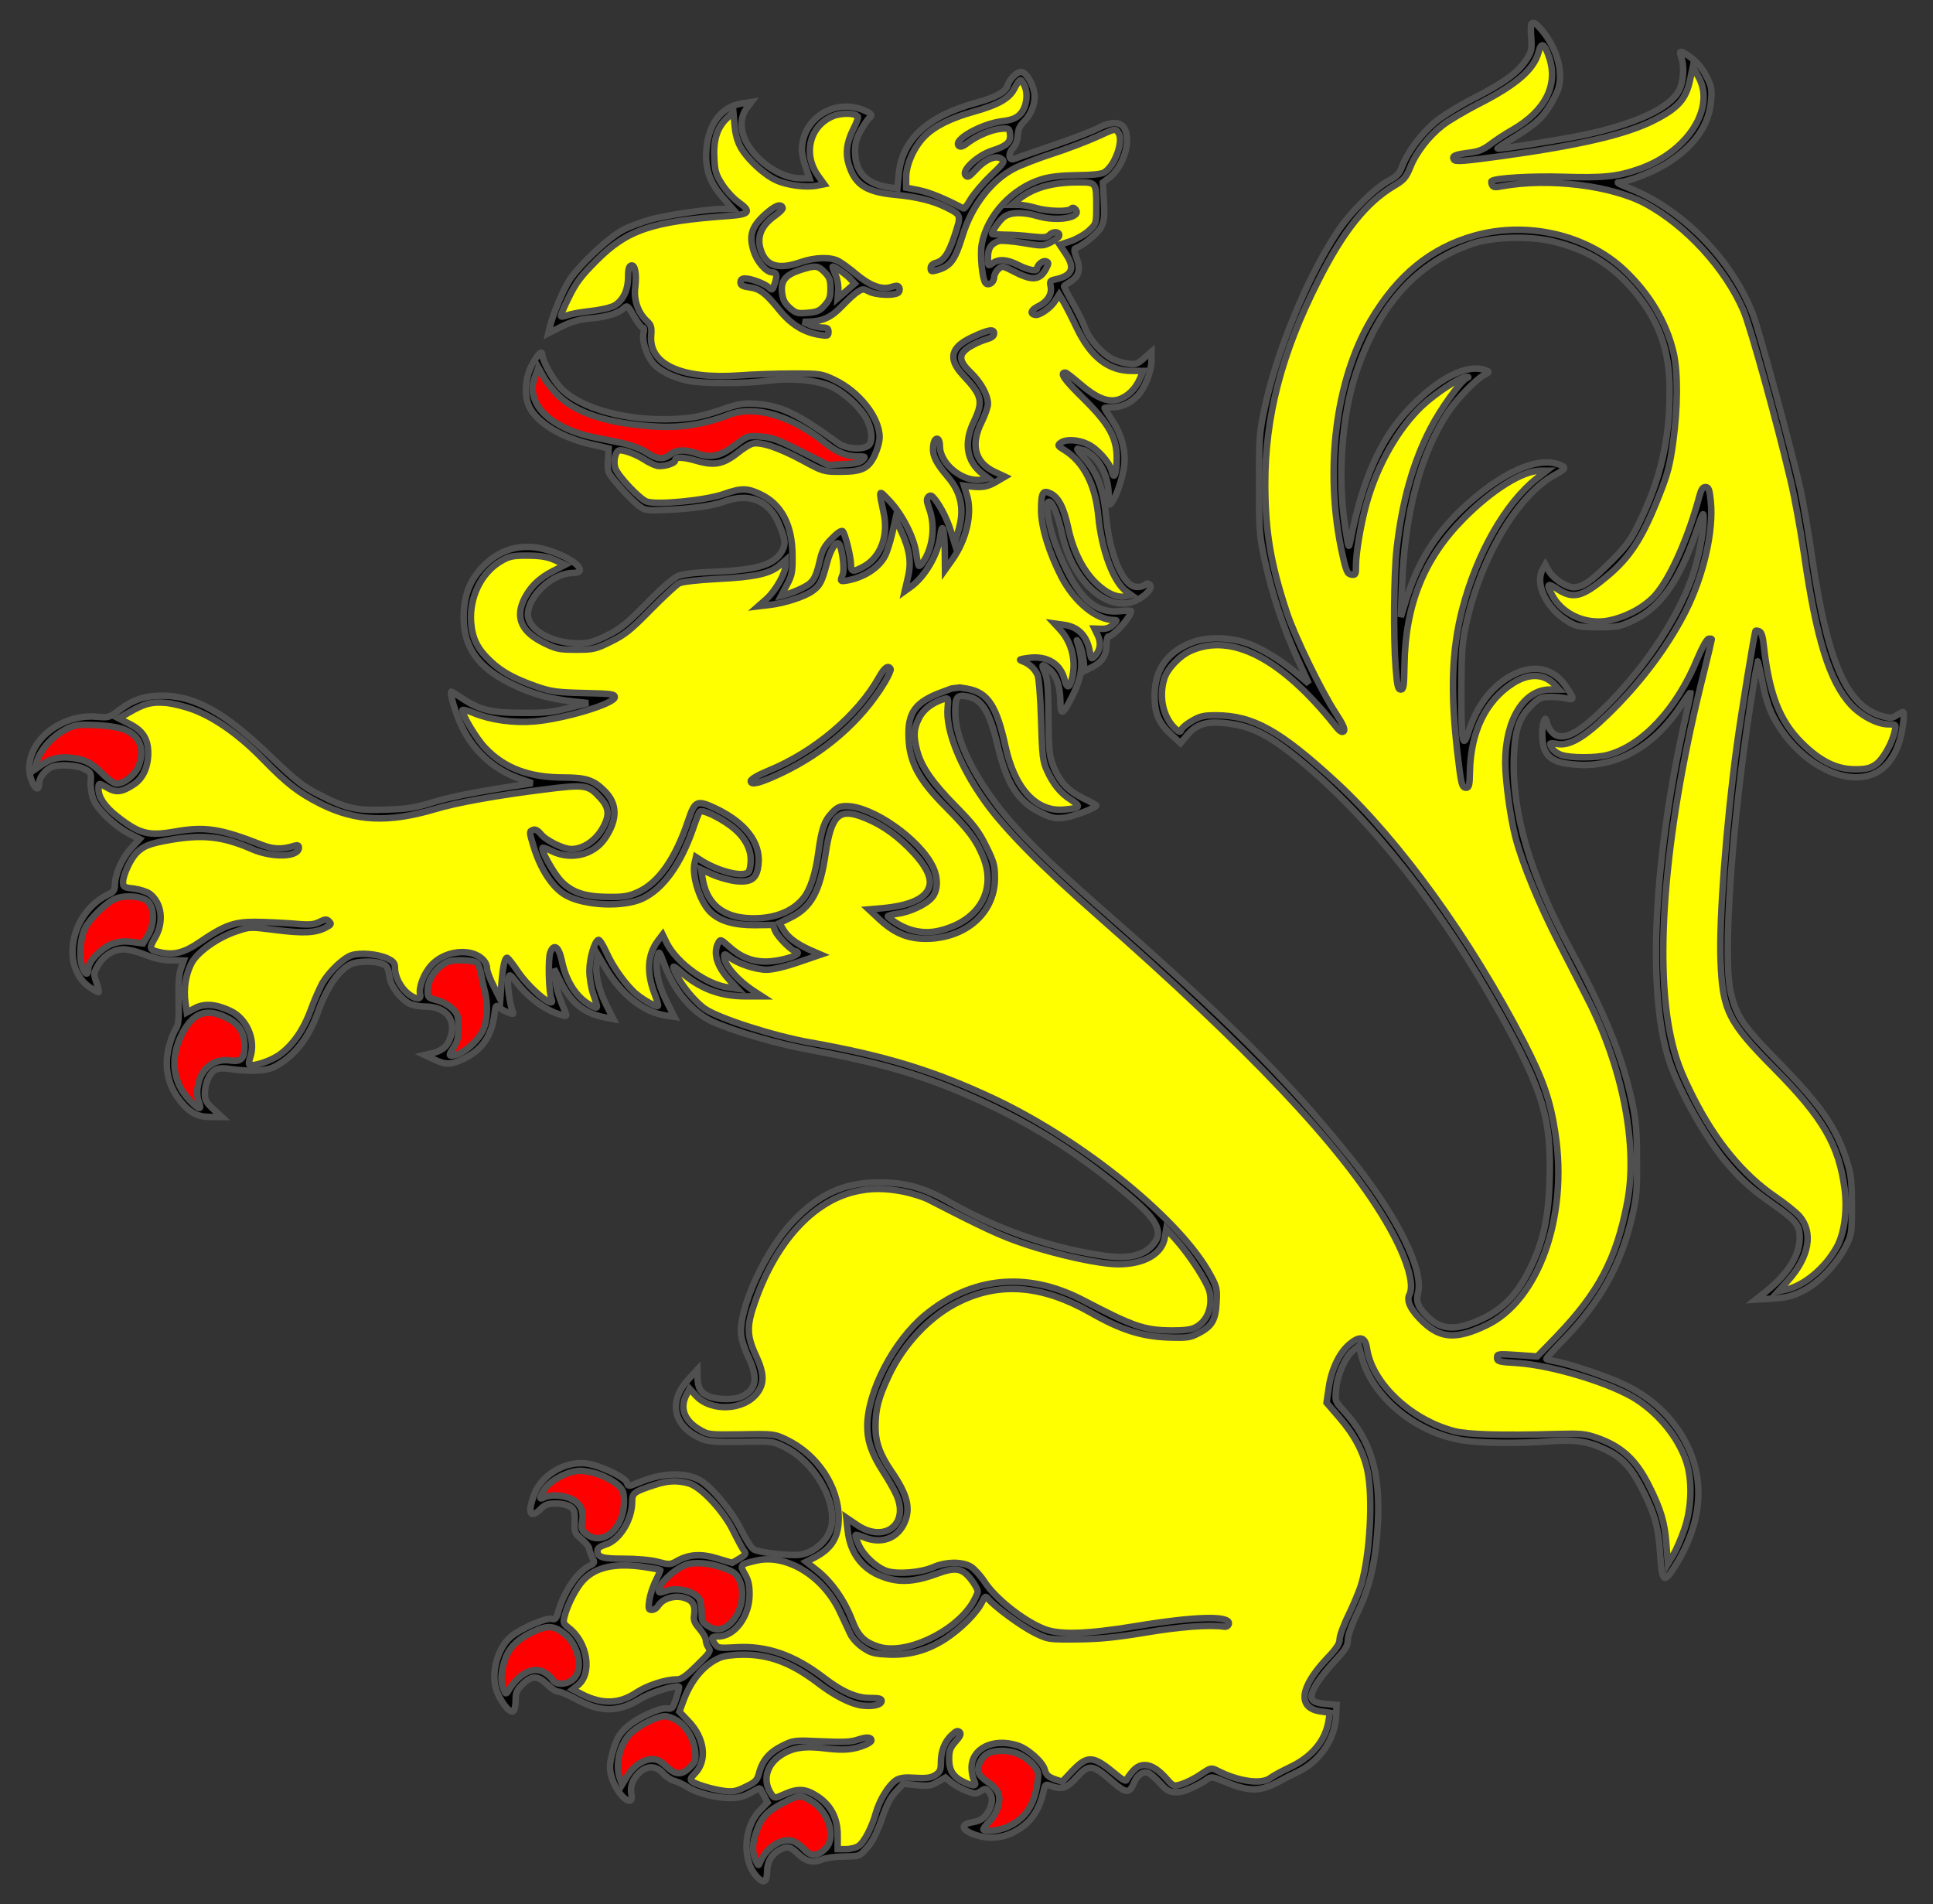 <?xml version="1.0" encoding="utf-8"?>
<svg xmlns="http://www.w3.org/2000/svg" xmlns:dc="http://purl.org/dc/elements/1.1/"
     xmlns:xl="http://www.w3.org/1999/xlink"
     xmlns:xlink="http://www.w3.org/1999/xlink"
     version="1.1"
     viewBox="33.75 63 297 292.5"
     width="297"
     height="292.5"
     preserveAspectRatio="xMidYMid meet"
     zoomAndPan="magnify"
     contentScriptType="application/ecmascript"
     contentStyleType="text/css">
   <rect x="33.75" y="63" width="297" height="292.5" fill="#333333" stroke="none"/>
   <defs/>
   <g stroke-opacity="1" stroke-dasharray="none" stroke="#505050" fill="#ffff00"
      fill-opacity="1">
      <title>Tyger Sejant Erect</title>
      <g>
         <title>Art</title>
         <g>
            <g>
               <g  id="outline-0">
                  <path
                        d="M 269.051 66.665 C 268.957 66.76 268.925 67.733 269.019 68.802 C 269.145 70.561 269.082 70.907 268.234 72.226 C 266.977 74.142 264.778 75.745 260.097 78.132 C 257.992 79.201 255.353 80.834 254.254 81.745 C 252.149 83.505 250.044 86.301 249.164 88.594 C 248.787 89.631 248.347 90.102 247.216 90.699 C 244.954 91.893 241.216 95.6 239.174 98.71 C 234.587 105.653 229.874 117.089 228.052 125.729 C 227.235 129.53 227.204 130.315 227.204 137.353 C 227.204 144.39 227.235 145.176 228.052 148.977 C 229.152 154.066 230.848 159.25 233.11 164.214 L 234.838 168.015 L 233.204 166.633 C 230.88 164.685 228.869 163.366 226.45 162.235 C 223.591 160.915 219.601 160.664 216.931 161.669 C 213.098 163.114 211.181 165.848 211.15 169.869 C 211.15 172.665 211.81 174.142 213.82 175.964 L 215.14 177.158 L 216.208 175.87 C 217.59 174.299 218.973 173.827 221.643 174.047 C 225.884 174.424 228.618 175.775 233.707 179.985 C 244.389 188.813 255.227 202.542 264.15 218.565 C 270.842 230.535 272.13 234.901 271.847 244.169 C 271.69 250.076 270.842 253.846 268.799 257.961 C 266.663 262.297 264.087 264.716 259.909 266.255 C 257.018 267.355 255.07 267.103 253.28 265.438 C 251.646 263.899 251.269 262.988 251.615 261.637 C 252.557 258.118 248.379 249.73 241.247 240.871 C 231.319 228.555 222.303 219.539 202.353 202.071 C 194.656 195.316 189.975 190.635 187.053 186.834 C 182.844 181.305 180.519 176.152 180.519 172.445 C 180.519 170.089 180.77 169.712 182.247 169.963 C 184.571 170.34 185.765 172.194 186.99 177.346 C 188.404 183.378 190.132 186.111 193.557 187.808 C 195.316 188.656 195.819 188.782 197.201 188.625 C 198.583 188.468 202.196 187.085 202.196 186.74 C 202.196 186.677 201.285 186.143 200.154 185.609 C 197.798 184.446 196.478 183.001 195.536 180.551 C 194.97 179.043 194.876 178.1 194.845 173.168 C 194.813 168.644 194.688 167.293 194.279 166.319 C 193.682 165.031 193.839 164.905 194.845 165.722 C 196.007 166.633 196.604 168.267 196.667 170.529 C 196.698 173.073 196.981 172.979 198.552 169.869 C 200.091 166.759 200.28 164.622 199.243 161.544 C 199.117 161.198 199.243 161.324 199.526 161.795 C 199.809 162.298 200.123 163.46 200.217 164.371 L 200.405 166.068 L 201.568 165.471 C 203.076 164.717 203.767 163.617 203.767 162.015 C 203.767 161.324 203.893 160.758 204.081 160.758 C 204.835 160.758 207.537 157.742 207.537 156.863 C 207.537 156.8 206.72 156.8 205.715 156.894 C 201.725 157.271 198.929 154.381 196.007 146.841 C 194.813 143.73 194.216 139.835 195.002 140.086 C 195.536 140.275 196.353 142.317 196.981 145.207 C 198.615 152.464 204.05 157.271 208.322 155.229 C 209.799 154.538 210.899 153.312 210.427 152.841 C 210.176 152.59 209.956 152.59 209.61 152.873 C 209.359 153.093 208.762 153.218 208.26 153.155 C 206.312 152.935 204.301 148.317 203.736 142.694 C 203.264 137.918 202.416 135.656 199.997 132.986 C 199.274 132.169 199.086 131.823 199.463 131.949 C 199.777 132.075 200.154 132.169 200.311 132.169 C 200.468 132.169 201.034 132.546 201.599 133.017 C 203.076 134.274 204.081 136.63 204.081 138.924 C 204.113 140.652 204.144 140.746 204.552 140.212 C 205.338 139.175 206.28 136.285 206.5 134.4 C 206.72 132.106 206.029 129.656 204.552 127.457 C 203.955 126.545 203.453 125.76 203.453 125.697 C 203.453 125.634 203.924 125.572 204.521 125.572 C 206.029 125.572 207.223 125.069 208.417 123.906 C 209.61 122.775 210.679 120.105 210.679 118.314 L 210.679 117.026 L 209.516 118.032 C 208.511 118.943 208.228 119.037 207.003 118.848 C 206.249 118.754 205.212 118.44 204.678 118.157 C 203.076 117.34 201.128 115.141 200.5 113.476 C 200.185 112.596 199.306 110.806 198.52 109.455 C 197.735 108.104 197.169 106.941 197.232 106.91 C 197.295 106.879 197.735 106.596 198.206 106.282 C 199.526 105.465 199.84 104.365 199.18 102.669 C 198.772 101.632 198.74 101.224 199.023 101.129 C 200.123 100.752 202.416 98.867 202.919 97.925 C 203.39 97.014 203.484 96.323 203.359 93.935 L 203.201 91.045 L 204.238 90.259 C 205.715 89.128 206.909 86.583 206.909 84.573 C 206.909 81.808 205.306 81.18 202.385 82.719 C 201.536 83.159 198.426 84.353 195.473 85.358 C 192.52 86.364 189.881 87.275 189.598 87.4 C 188.75 87.746 188.593 86.615 189.378 85.767 C 189.818 85.295 190.069 84.573 190.132 83.787 C 190.164 82.876 190.446 82.311 191.169 81.588 C 192.3 80.426 192.928 78.604 192.645 77.127 C 192.363 75.65 191.326 74.048 190.635 74.048 C 189.944 74.048 188.844 75.179 188.561 76.153 C 188.247 77.127 186.708 77.975 183.817 78.761 C 176.183 80.834 172.256 84.51 171.816 89.976 L 171.628 91.956 L 170.34 91.767 C 166.852 91.265 165.125 89.411 165.125 86.238 C 165.125 84.981 165.344 84.196 166.067 82.939 C 166.57 82.059 167.135 81.243 167.324 81.117 C 167.921 80.74 167.638 80.394 166.381 79.892 C 161.826 78.07 156.925 81.337 156.956 86.144 C 156.988 86.646 157.239 87.84 157.553 88.72 L 158.119 90.385 L 156.673 90.385 C 153.877 90.385 150.264 88.029 148.568 85.107 C 147.437 83.222 147.406 81.086 148.442 79.672 L 149.196 78.666 L 147.814 78.886 C 144.609 79.358 142.599 81.997 142.285 86.018 C 142.065 88.971 142.819 91.107 144.892 93.432 L 146.337 95.097 L 144.892 95.097 C 142.662 95.097 136.63 95.977 133.896 96.668 C 132.545 97.045 130.598 97.736 129.561 98.27 C 127.362 99.401 122.932 103.517 121.267 105.999 C 120.262 107.538 118.722 111.214 118.188 113.382 L 118 114.199 L 120.042 113.162 C 121.581 112.408 122.712 112.062 124.534 111.905 C 127.016 111.685 128.744 111.151 129.655 110.303 C 130.126 109.863 130.252 109.989 131.163 111.591 C 131.697 112.534 132.294 113.319 132.483 113.319 C 132.703 113.319 132.765 113.633 132.64 114.104 C 132.357 115.204 132.985 117.34 133.928 118.597 C 134.87 119.854 137.038 120.985 139.457 121.487 C 141.719 121.959 148.097 121.959 151.772 121.487 C 155.197 121.048 158.684 121.33 161.04 122.21 C 163.114 122.964 166.067 125.634 167.01 127.582 C 167.826 129.31 167.858 131.101 167.041 131.541 C 165.91 132.138 163.742 131.918 162.58 131.101 C 156.171 126.451 153.815 125.352 149.887 125.037 C 147.94 124.912 147.311 125.006 144.264 126.043 C 141.562 126.954 140.18 127.205 137.666 127.362 C 130.221 127.771 122.869 125.791 119.853 122.524 C 118.628 121.205 117.057 118.346 117.057 117.435 C 117.057 116.649 116.083 117.749 115.298 119.445 C 114.418 121.33 114.324 123.875 115.046 125.446 C 116.24 127.928 119.916 130.19 124.534 131.258 L 127.267 131.886 L 127.173 133.74 C 127.048 135.531 127.079 135.562 128.744 137.51 C 129.655 138.609 130.943 139.929 131.603 140.463 C 132.765 141.406 132.922 141.437 135.53 141.343 C 139.331 141.248 143.259 140.714 144.829 140.117 C 148.788 138.609 151.867 139.803 153.438 143.479 C 154.38 145.741 154.506 146.526 153.972 147.532 C 152.841 149.731 150.202 150.548 143.541 150.831 C 140.588 150.956 138.672 151.176 137.918 151.49 C 137.227 151.773 135.247 153.501 133.111 155.7 C 130.001 158.842 129.09 159.596 126.985 160.632 C 124.848 161.669 124.251 161.826 122.429 161.826 C 118.408 161.763 114.858 159.69 114.858 157.397 C 114.858 154.569 118.691 151.019 121.738 151.019 C 124.409 151.019 121.927 148.726 117.874 147.5 C 114.072 146.338 110.585 147.249 107.883 150.108 C 105.873 152.244 105.024 154.538 104.993 157.774 C 104.962 162.455 107.255 165.628 112.47 168.141 C 115.612 169.649 118.282 170.372 121.801 170.749 L 124.126 171 L 121.141 171.754 C 118.659 172.414 117.434 172.539 113.915 172.508 C 109.203 172.508 107.349 172.037 104.616 170.183 C 103.831 169.68 103.171 169.241 103.108 169.241 C 102.762 169.241 103.736 172.602 104.647 174.487 C 106.438 178.32 109.674 181.273 113.507 182.593 L 115.549 183.315 L 114.324 183.504 C 107.569 184.509 102.7 185.452 100.155 186.268 C 97.642 187.054 96.416 187.274 93.149 187.368 C 88.468 187.557 86.96 187.211 82.687 185.012 C 80.268 183.787 79.169 182.907 75.116 179.011 C 68.298 172.445 63.712 169.9 58.748 169.869 C 56.015 169.869 54.224 170.466 52.119 172.037 C 50.579 173.231 50.454 173.262 48.663 173.105 C 44.579 172.728 40.369 174.99 38.83 178.383 C 38.076 180.079 38.044 181.744 38.735 183.19 C 39.269 184.383 39.772 184.415 39.772 183.284 C 39.772 182.467 40.589 181.399 41.563 180.896 C 42.6 180.362 45.427 180.488 46.684 181.116 C 47.721 181.619 47.783 181.744 47.689 183.064 C 47.626 183.849 47.815 185.075 48.098 185.797 C 48.694 187.368 51.428 189.976 53.658 191.107 L 55.198 191.892 L 53.815 193.4 C 52.433 194.939 51.396 197.39 51.396 199.086 C 51.396 199.683 51.176 200.029 50.548 200.312 C 44.642 203.014 42.882 211.527 47.595 214.701 C 48.192 215.109 48.757 215.423 48.883 215.423 C 49.009 215.423 48.883 214.795 48.6 214.009 C 48.129 212.658 48.129 212.533 48.726 211.433 C 49.574 209.862 51.176 208.826 52.747 208.826 C 53.438 208.826 54.946 209.203 56.077 209.674 C 57.523 210.239 58.748 210.522 60.067 210.522 L 61.984 210.554 L 61.544 211.81 C 61.23 212.69 61.135 214.135 61.198 216.68 C 61.261 219.633 61.167 220.418 60.758 221.078 C 60.444 221.518 59.973 222.775 59.69 223.874 C 58.905 227.047 59.596 230.032 61.764 232.514 C 63.146 234.085 64.246 234.587 66.194 234.587 L 67.827 234.587 L 66.539 233.393 C 65.44 232.388 65.22 231.98 65.22 231.006 C 65.22 229.466 65.942 227.801 66.822 227.361 C 67.293 227.079 68.079 227.047 69.272 227.236 C 72.225 227.644 74.707 227.519 75.901 226.89 C 78.949 225.319 81.148 222.523 82.624 218.408 C 83.944 214.732 85.703 212.124 87.588 211.15 C 88.562 210.648 91.201 210.554 92.395 211.025 C 93.243 211.339 93.337 211.496 93.652 213.318 C 93.872 214.606 95.317 216.46 96.668 217.182 C 97.139 217.402 98.207 217.622 98.992 217.622 C 102.448 217.622 104.051 219.79 102.794 222.806 C 102.323 223.906 101.506 224.503 99.935 224.848 L 98.992 225.068 L 100.406 225.728 C 102.228 226.607 103.045 226.576 104.962 225.665 C 107.758 224.345 109.266 222.209 109.706 218.91 C 109.894 217.434 109.957 217.34 110.428 217.748 C 110.711 217.999 111.339 218.376 111.842 218.533 C 112.627 218.848 112.722 218.816 112.502 218.345 C 112.062 217.182 111.653 214.135 111.842 213.35 C 112.062 212.564 112.062 212.596 113.256 214.104 C 115.109 216.428 117.623 218.219 119.979 218.91 C 120.764 219.13 120.858 219.099 120.67 218.628 C 119.665 216.271 119.256 214.952 119.068 213.507 L 118.879 211.81 L 120.01 214.072 C 121.612 217.182 123.655 218.753 126.859 219.319 L 127.99 219.539 L 126.922 217.402 C 125.728 215.015 125.163 212.596 125.445 210.899 L 125.634 209.737 L 126.859 211.81 C 129.31 215.894 132.671 218.502 136.064 219.005 L 137.352 219.193 L 136.096 216.68 C 134.807 214.072 134.336 211.622 134.807 209.862 C 134.996 209.046 135.059 209.108 135.75 210.931 C 137.289 215.203 140.117 218.565 143.29 219.979 C 146.589 221.455 153.218 223.372 158.056 224.251 C 168.329 226.136 174.549 227.896 181.461 230.817 C 191.483 235.059 199.431 240.022 207.663 247.091 C 211.872 250.704 212.595 252.558 210.616 254.505 C 209.045 256.045 206.626 256.453 202.636 255.794 C 194.53 254.505 186.896 251.772 179.576 247.625 C 175.68 245.426 172.853 244.641 168.737 244.641 C 163.428 244.672 159.564 246.431 155.574 250.641 C 151.27 255.197 147.186 264.182 147.625 268.077 C 147.688 268.8 148.191 270.371 148.756 271.502 C 150.233 274.675 149.982 276.371 147.845 277.471 C 146.683 278.068 144.075 278.068 142.662 277.502 C 141.405 276.968 140.934 276.183 140.934 274.581 L 140.902 273.387 L 139.551 274.863 C 136.315 278.351 137.195 282.215 141.656 284.068 C 142.599 284.445 143.855 284.54 147.625 284.477 C 152.338 284.383 152.432 284.383 154.286 285.294 C 158.747 287.493 162.266 293.368 161.512 297.358 C 161.072 299.714 158.464 301.882 156.045 301.882 C 153.657 301.882 150.17 301.411 149.542 301.002 C 149.165 300.782 148.285 299.368 147.563 297.892 C 146.18 295.096 142.944 291.231 141.185 290.32 C 138.892 289.127 135.561 289.252 132.137 290.635 C 130.283 291.389 130.283 291.389 130.064 290.76 C 129.812 289.912 125.791 288.027 123.78 287.807 C 120.544 287.43 116.931 289.598 115.832 292.582 C 114.732 295.473 115.203 296.447 116.869 294.75 C 117.497 294.122 117.968 293.965 119.162 293.965 C 120.042 293.965 120.984 294.185 121.393 294.467 C 121.989 294.876 122.084 295.221 122.052 296.729 C 121.989 298.394 122.052 298.552 123.12 299.463 C 123.78 300.028 124.283 300.656 124.283 300.908 C 124.283 301.159 124.503 301.725 124.723 302.227 C 125.163 303.044 125.163 303.107 124.346 303.515 C 122.429 304.521 120.481 307.38 119.539 310.521 C 119.225 311.684 119.068 311.841 118.471 311.684 C 117.654 311.495 114.041 313.035 112.439 314.26 C 110.334 315.862 109.171 319.695 109.957 322.397 C 110.491 324.188 112.03 326.23 112.596 325.884 C 112.816 325.758 112.973 325.004 112.973 324.219 C 112.973 323.025 113.13 322.648 114.041 321.737 C 115.423 320.355 116.397 320.355 117.811 321.768 C 118.439 322.365 119.193 322.868 119.539 322.868 C 119.885 322.868 121.078 323.371 122.147 323.968 C 126.074 326.104 128.681 326.104 132.231 323.936 C 133.771 322.994 137.666 321.768 138.075 322.114 C 138.138 322.177 137.949 322.994 137.635 323.905 C 137.132 325.444 137.007 325.57 136.221 325.444 C 135.09 325.287 131.603 326.889 130.001 328.366 C 128.995 329.277 128.556 330 128.053 331.57 C 127.33 333.927 127.299 334.838 127.864 336.409 C 128.838 339.11 131.226 340.87 130.755 338.545 C 130.535 337.383 130.975 336.252 132.011 335.278 C 133.205 334.178 134.588 334.241 135.624 335.403 C 136.096 335.937 136.85 336.44 137.352 336.566 C 137.855 336.691 138.766 337.131 139.363 337.508 C 140.777 338.451 143.761 339.205 145.96 339.205 C 147.217 339.205 148.065 338.985 149.071 338.419 C 149.825 337.979 150.484 337.665 150.516 337.697 C 150.547 337.76 150.83 338.262 151.144 338.859 L 151.678 339.896 L 150.547 341.058 C 147.845 343.823 147.72 349.227 150.359 351.614 C 151.176 352.368 151.615 351.96 151.615 350.483 C 151.615 349.007 152.307 347.844 153.532 347.185 C 154.788 346.556 155.134 346.619 156.422 347.844 C 157.679 349.038 158.747 349.227 160.318 348.567 C 160.789 348.378 162.234 348.19 163.522 348.19 C 165.816 348.158 165.816 348.158 166.978 346.839 C 167.795 345.928 168.455 344.608 169.209 342.503 C 169.963 340.273 170.56 339.11 171.408 338.231 L 172.539 337.006 L 174.644 337.225 C 176.403 337.383 176.874 337.32 177.848 336.723 L 179.011 336.063 L 179.89 336.817 C 180.393 337.225 181.461 337.822 182.215 338.105 C 183.535 338.608 183.723 338.608 184.414 338.168 C 185.106 337.697 185.2 337.697 185.671 338.231 C 186.299 338.922 186.299 339.896 185.734 341.058 C 185.106 342.252 184.446 342.723 183.095 342.943 C 181.367 343.226 181.43 344.011 183.252 344.734 C 185.357 345.551 187.525 345.457 189.504 344.451 C 192.049 343.163 193.462 341.153 194.154 337.885 C 194.342 337.1 194.436 337.068 195.159 337.32 C 196.855 337.979 197.672 337.728 199.149 336.063 C 201.097 333.927 201.536 333.958 204.772 336.786 C 206.783 338.514 207.286 338.545 207.977 336.88 C 208.511 335.592 209.485 334.963 210.302 335.403 C 210.584 335.56 211.37 336.252 212.03 336.974 C 213.192 338.262 213.538 338.388 215.077 338.262 C 215.862 338.199 218.219 337.1 219.287 336.283 C 219.821 335.906 220.135 335.937 221.989 336.723 C 225.727 338.294 227.455 338.262 230.471 336.566 C 230.911 336.314 232.073 335.717 233.079 335.246 C 236.597 333.581 238.922 330.094 239.048 326.387 L 239.111 324.91 L 237.414 324.753 C 235.121 324.533 234.775 323.968 235.812 322.051 C 236.22 321.266 237.54 319.569 238.702 318.313 C 240.493 316.396 240.839 315.862 240.839 314.92 C 240.839 314.228 241.436 312.563 242.409 310.553 C 244.263 306.688 245.143 302.73 245.457 297.012 C 245.834 289.095 244.357 284.194 240.147 279.639 C 238.891 278.256 238.859 278.225 239.048 276.34 C 239.236 274.141 240.493 271.345 241.718 270.402 L 242.535 269.743 L 242.944 271.313 C 244.514 277.565 251.238 283.126 258.495 284.257 C 261.259 284.697 267.103 284.76 271.627 284.414 C 275.837 284.1 277.879 284.414 280.706 285.828 C 283.094 287.022 284.476 288.561 286.204 292.017 C 288.058 295.724 288.56 297.609 288.843 301.85 C 289.126 306.249 289.409 306.406 291.451 303.044 C 295.818 295.724 295.786 288.498 291.325 282.278 C 289.315 279.482 286.707 277.345 283.408 275.743 C 280.738 274.455 274.737 272.444 272.601 272.099 C 271.878 271.973 271.313 271.816 271.313 271.722 C 271.313 271.659 272.632 270.182 274.266 268.517 C 279.67 262.862 282.717 257.396 284.445 250.201 C 285.199 247.06 285.293 246.117 285.262 241.185 C 285.262 236.755 285.105 235.059 284.539 232.388 C 283.063 225.414 280.424 218.848 275.114 208.983 C 268.831 197.359 266.066 187.934 266.349 179.325 C 266.506 175.084 267.134 173.231 269.114 171.283 C 270.182 170.246 270.527 170.089 271.847 170.058 C 272.664 170.026 273.826 170.152 274.392 170.277 C 275.68 170.623 275.68 170.34 274.36 168.455 C 272.444 165.659 269.553 164.999 266.318 166.602 C 263.113 168.204 260.694 171.283 259.343 175.524 C 258.495 178.226 258.275 176.906 258.275 169.084 C 258.306 163.146 258.401 161.732 258.997 158.967 C 261.259 148.569 267.009 138.955 272.727 135.908 C 274.36 135.028 274.454 134.777 273.323 134.368 C 269.93 133.049 264.213 135.688 258.401 141.186 C 254.128 145.27 251.552 149.48 249.761 155.26 L 248.976 157.774 L 249.164 153.061 C 249.572 141.751 251.992 132.703 256.327 126.2 C 257.584 124.315 260.568 121.236 261.731 120.639 C 262.61 120.168 262.61 120.105 262.045 119.885 C 259.186 118.786 254.631 121.11 250.075 125.98 C 245.802 130.567 243.069 136.756 241.247 145.992 C 240.964 147.375 240.964 147.375 240.43 143.95 C 239.236 136.379 239.896 126.828 242.127 120.231 C 245.614 109.8 251.457 103.329 260.003 100.438 C 263.144 99.37 268.737 99.213 272.35 100.093 C 277.722 101.381 281.555 103.737 284.979 107.884 C 288.686 112.377 290.288 116.901 290.288 122.901 C 290.32 130.473 288.906 136.599 285.545 143.448 C 284.319 145.961 283.628 146.903 281.335 149.197 C 278.224 152.307 276.905 153.218 275.523 153.218 C 274.36 153.218 272.287 151.804 271.658 150.579 L 271.187 149.731 L 270.779 150.454 C 269.522 152.716 271.376 156.517 274.706 158.496 C 276.057 159.282 276.465 159.344 279.324 159.344 C 282.246 159.344 282.623 159.282 284.759 158.276 C 288.843 156.36 291.765 152.213 294.404 144.579 C 295.472 141.531 295.504 141.468 295.504 142.882 C 295.504 144.956 294.655 149.103 293.713 151.742 C 291.262 158.559 285.89 166.413 279.544 172.445 C 275.837 175.964 273.638 176.906 272.255 175.524 C 271.91 175.178 271.533 174.519 271.438 174.047 C 271.219 173.262 271.187 173.262 270.967 173.796 C 270.559 174.864 270.653 177.409 271.156 178.351 C 271.878 179.765 273.292 180.331 276.371 180.488 C 282.403 180.802 287.995 177.535 292.048 171.377 C 292.802 170.215 293.462 169.304 293.493 169.335 C 293.556 169.398 293.242 170.969 292.802 172.854 C 287.807 194.845 286.801 215.266 290.163 225.791 C 291.734 230.66 296.101 238.326 299.462 242.127 C 301.536 244.484 303.012 245.772 306.248 248.065 C 309.735 250.516 310.269 251.207 310.269 253.155 C 310.269 255.825 308.447 258.715 305.117 261.386 L 303.515 262.642 L 306.091 262.485 C 308.164 262.36 309.044 262.14 310.678 261.354 C 313.128 260.129 315.799 257.396 317.275 254.6 C 318.249 252.683 318.281 252.589 318.281 248.254 C 318.281 244.515 318.186 243.51 317.558 241.499 C 315.893 236.221 313.631 232.954 307.096 226.262 C 301.473 220.513 300.593 219.225 299.682 215.517 C 298.394 210.177 299.839 189.536 302.761 170.811 C 303.295 167.45 303.766 164.654 303.798 164.591 C 303.86 164.56 304.112 165.722 304.426 167.199 C 305.149 171 305.745 172.571 307.316 174.958 C 311.055 180.551 317.15 183.598 321.422 181.964 C 323.998 180.99 325.695 178.163 326.166 174.079 C 326.292 173.136 326.292 172.382 326.166 172.382 C 326.041 172.382 325.601 172.602 325.161 172.885 C 324.501 173.325 324.218 173.356 322.962 173.011 C 317.464 171.471 314.542 164.78 312.123 148.349 C 311.62 144.704 310.803 140.149 310.395 138.201 C 308.981 131.981 304.08 113.885 303.075 111.277 C 299.87 102.92 292.236 95.129 284.131 91.924 C 282.874 91.453 282.089 91.045 282.371 91.013 C 283.879 90.982 288.152 89.285 290.288 87.84 C 294.341 85.138 296.383 82.059 296.666 78.321 C 296.792 76.656 296.697 76.185 295.912 74.677 C 295.378 73.64 294.498 72.54 293.681 71.943 C 292.016 70.687 291.639 70.655 292.048 71.723 C 292.582 73.074 292.425 75.556 291.734 76.876 C 290.351 79.609 284.979 82.091 276.811 83.787 C 273.481 84.479 263.993 85.987 263.836 85.829 C 263.804 85.798 264.495 85.295 265.406 84.73 C 269.491 82.217 270.402 81.463 271.627 79.64 C 272.318 78.604 273.041 77.158 273.229 76.467 C 273.92 73.86 272.915 70.372 270.684 67.671 C 269.711 66.54 269.396 66.32 269.051 66.665 Z"
                        fill="black"/>
               </g>
            </g>
            <g>
               <path d="M 271.753 71.755 C 273.198 75.996 271.25 79.955 266.255 82.876 C 265.092 83.536 263.49 84.573 262.736 85.17 C 261.668 85.987 260.882 86.301 259.5 86.458 C 257.27 86.741 256.798 86.96 257.144 87.526 C 257.364 87.872 258.652 87.777 264.59 86.96 C 276.559 85.295 283.534 83.662 287.807 81.525 C 291.608 79.609 292.802 78.227 293.43 75.242 L 293.839 73.294 L 294.655 74.708 C 297.451 79.483 293.084 86.364 285.576 88.971 C 282.246 90.134 280.078 90.353 273.983 90.165 C 269.114 90.008 263.396 90.353 262.925 90.825 C 262.862 90.888 262.893 91.139 262.987 91.39 C 263.144 91.767 263.459 91.83 264.495 91.61 C 271.721 90.291 281.429 91.484 286.675 94.343 C 292.927 97.768 298.834 104.24 301.63 110.711 C 302.667 113.131 306.814 128.022 308.887 136.882 C 309.484 139.395 310.395 144.39 310.929 148.034 C 312.814 161.198 314.856 167.701 318.155 171.283 C 319.694 172.948 322.208 174.267 323.873 174.267 C 325.067 174.267 325.098 174.267 324.878 175.273 C 324.501 177.158 323.025 179.734 321.925 180.456 C 321.077 181.022 320.417 181.179 318.752 181.179 C 315.924 181.179 313.38 179.922 310.552 177.095 C 307.159 173.702 305.588 169.649 304.74 162.109 C 304.614 160.821 304.394 160.098 304.049 159.973 C 303.798 159.879 303.546 159.847 303.483 159.91 C 303.326 160.067 301.253 172.696 300.562 177.88 C 298.991 189.504 297.86 204.302 298.111 210.554 C 298.394 218.188 299.274 219.979 306.217 226.984 C 313.851 234.65 316.301 238.891 317.181 245.709 C 317.589 248.976 317.118 252.401 316.019 254.474 C 314.228 257.773 310.929 260.537 308.07 261.134 L 307.002 261.354 L 308.447 259.752 C 311.746 256.076 312.406 252.306 310.207 249.793 C 309.673 249.196 308.007 247.845 306.468 246.808 C 301.536 243.415 297.389 238.389 293.933 231.603 C 291.985 227.738 291.2 225.665 290.477 222.335 C 287.838 210.208 289.692 189.536 295.535 166.35 C 296.195 163.649 296.76 161.324 296.76 161.229 C 296.76 161.104 296.54 161.072 296.258 161.135 C 295.975 161.198 295.284 162.455 294.561 164.151 C 291.388 171.911 286.11 177.566 280.738 178.98 C 278.978 179.451 275.083 179.451 273.669 178.98 C 272.727 178.666 271.941 177.88 271.941 177.252 C 271.941 177.158 272.412 177.158 273.009 177.283 C 274.863 177.629 277.156 176.309 280.769 172.791 C 285.796 167.921 289.943 162.392 292.739 156.894 C 295.504 151.396 297.074 144.547 296.603 139.992 C 296.415 138.17 296.289 137.824 295.786 137.824 C 295.378 137.824 295.127 138.201 294.875 139.144 C 293.21 145.427 290.414 151.773 288.121 154.381 C 286.487 156.234 283.785 157.711 281.021 158.308 C 277.596 159.03 273.952 157.459 272.35 154.632 C 271.313 152.778 271.438 152.464 272.852 153.375 C 275.428 155.103 276.748 154.789 280.581 151.616 C 284.194 148.631 286.11 145.678 288.749 138.924 C 289.974 135.845 290.351 134.368 290.822 130.912 C 291.545 125.603 291.577 120.325 290.917 117.309 C 289.849 112.565 287.147 108.041 283.188 104.365 C 277.408 99.024 268.36 96.951 260.348 99.182 C 253.594 101.067 248.473 105.245 244.357 112.219 C 238.891 121.519 237.194 135.468 239.99 148.097 C 240.587 150.799 240.776 151.176 241.404 151.27 C 242.032 151.365 242.095 151.27 242.095 149.825 C 242.095 147.877 242.849 143.416 243.698 140.4 C 245.331 134.462 248.599 128.776 252.274 125.32 C 254.348 123.372 258.243 120.828 259.092 120.89 C 259.437 120.89 259.437 120.953 259.123 121.079 C 258.243 121.425 255.008 125.917 253.5 128.902 C 250.829 134.085 249.164 140.086 248.347 147.249 C 247.907 151.176 247.813 160.821 248.19 165.534 C 248.41 168.392 248.536 168.927 248.976 168.927 C 249.415 168.927 249.478 168.455 249.541 165.219 C 249.667 155.92 252.526 148.82 258.589 142.694 C 262.987 138.232 267.7 135.311 270.402 135.311 L 271.376 135.311 L 269.836 136.505 C 265.029 140.337 260.663 148.003 258.432 156.548 C 256.798 162.894 256.578 169.241 257.678 178.666 C 258.243 183.535 258.369 184.006 259.029 184.006 C 259.469 184.006 259.563 183.598 259.594 181.556 C 259.72 175.367 262.045 170.623 266.223 167.953 C 268.768 166.35 271.061 166.476 272.695 168.267 L 273.292 168.927 L 271.91 168.927 C 267.888 168.927 265.029 173.576 265.029 180.111 C 265.029 182.844 265.815 188.688 266.6 191.641 C 267.637 195.631 270.276 202.008 273.292 207.883 C 274.831 210.899 276.811 214.701 277.627 216.334 C 283.094 226.922 285.45 239.08 283.754 247.782 C 282.089 256.422 279.355 261.574 272.978 268.235 L 269.93 271.376 L 266.852 271.156 C 263.93 270.968 263.773 270.968 263.773 271.565 C 263.773 272.13 264.056 272.224 266.852 272.382 C 272.318 272.727 281.712 275.617 285.419 278.131 C 288.78 280.393 291.451 283.692 292.739 287.21 C 293.807 290.101 293.713 294.53 292.55 297.892 C 292.079 299.274 291.325 301.034 290.854 301.819 L 290.006 303.233 L 289.786 300.248 C 289.566 296.981 288.938 294.844 287.115 291.231 C 285.105 287.21 282.906 285.2 279.135 283.88 C 277.345 283.252 276.654 283.189 273.041 283.283 C 264.338 283.534 259.28 283.377 257.207 282.843 C 250.546 281.115 244.609 275.523 243.792 270.214 C 243.54 268.392 242.755 268.14 241.216 269.397 C 239.613 270.654 238.325 273.293 237.917 276.12 L 237.571 278.476 L 239.519 280.738 C 241.844 283.409 243.258 286.079 243.855 288.907 C 244.734 293.054 244.232 301.945 242.881 306.469 C 242.598 307.38 241.75 309.422 240.996 310.993 C 240.21 312.563 239.582 314.291 239.582 314.794 C 239.582 315.517 239.111 316.239 237.54 317.873 C 233.393 322.303 233.079 325.444 236.754 325.915 L 238.074 326.104 L 237.885 327.329 C 237.383 330.471 235.278 332.953 231.728 334.586 C 230.597 335.121 229.34 335.812 228.932 336.126 C 227.581 337.163 224.031 336.66 220.795 334.995 C 219.852 334.524 219.789 334.524 218.219 335.592 C 217.339 336.189 216.019 336.848 215.328 337.068 C 214.072 337.445 214.04 337.445 212.909 336.157 C 210.899 333.895 209.108 333.518 207.757 335.121 C 207.317 335.623 206.909 336.22 206.846 336.44 C 206.752 336.691 206.155 336.377 205.118 335.498 C 201.725 332.67 200.877 332.607 198.583 334.963 L 196.95 336.691 L 195.724 336.283 C 194.813 335.937 194.468 335.623 194.279 334.869 C 193.965 333.644 191.609 331.57 190.006 331.099 C 186.299 329.968 183.032 331.602 183.032 334.555 C 183.032 335.246 183.189 336.063 183.378 336.44 C 183.88 337.383 183.503 337.477 182.058 336.848 C 180.236 336.032 179.576 335.026 179.576 333.204 C 179.576 331.947 179.733 331.476 180.55 330.565 C 181.304 329.717 181.461 329.34 181.21 329.089 C 180.927 328.806 180.644 328.9 180.016 329.497 C 178.916 330.502 178.32 331.947 178.32 333.675 C 178.32 334.869 178.194 335.183 177.503 335.655 C 176.717 336.157 176.12 336.22 173.387 336.063 C 172.602 336.032 171.816 336.189 171.376 336.503 C 170.277 337.257 168.926 339.456 168.36 341.372 C 167.701 343.76 166.538 345.959 165.69 346.556 C 165.313 346.839 164.402 347.059 163.711 347.059 L 162.454 347.059 L 162.454 344.923 C 162.454 342.252 161.386 340.241 159.218 338.859 C 157.49 337.76 156.328 337.697 154.286 338.608 C 152.809 339.268 152.746 339.268 152.338 338.702 C 150.861 336.66 151.427 334.147 153.72 332.639 C 155.511 331.445 157.365 331.162 160.758 331.602 C 163.459 331.916 164.873 331.79 166.727 331.036 C 167.229 330.816 167.638 330.534 167.638 330.377 C 167.638 329.843 166.947 329.78 165.627 330.22 C 164.528 330.597 163.334 330.659 160.004 330.502 C 155.825 330.314 155.7 330.314 154.003 331.162 C 151.992 332.136 150.893 333.424 150.39 335.34 C 150.076 336.503 149.825 336.754 148.317 337.477 C 146.84 338.199 146.369 338.294 144.955 338.105 C 143.101 337.854 140.682 337.1 140.054 336.629 C 139.771 336.377 139.834 336.126 140.462 335.498 C 142.473 333.518 142.065 330.031 139.52 327.392 L 138.138 325.947 L 138.797 324.156 C 139.991 320.983 141.97 318.658 144.358 317.653 C 145.049 317.37 146.463 317.182 147.908 317.182 C 151.93 317.15 155.323 318.438 159.312 321.454 C 162.046 323.559 164.528 324.784 166.256 325.004 C 167.952 325.193 169.209 324.879 169.209 324.282 C 169.209 323.936 168.8 323.842 167.512 323.842 C 165.376 323.873 163.145 322.899 160.255 320.669 C 155.731 317.213 151.521 315.768 146.84 316.051 C 144.264 316.208 144.044 316.176 143.604 315.548 C 142.913 314.574 143.007 314.386 144.107 314.386 C 146.62 314.386 148.914 311.307 148.914 307.914 C 148.914 306.5 148.725 305.683 148.191 304.803 C 147.374 303.39 147.468 303.296 149.982 302.73 C 154.6 301.662 160.224 305.118 162.768 310.521 C 163.397 311.872 164.151 313.474 164.433 314.071 C 164.716 314.668 165.564 315.579 166.318 316.082 C 167.481 316.899 168.046 317.056 170.026 317.15 C 173.356 317.339 176.246 316.553 179.042 314.731 C 181.43 313.16 183.88 310.71 184.666 309.045 C 185.106 308.165 185.168 308.134 185.577 308.605 C 186.551 309.799 190.666 312.815 192.677 313.82 C 194.782 314.857 194.813 314.857 199.212 314.825 C 202.605 314.794 205.024 314.574 209.736 313.789 C 215.14 312.878 219.632 312.563 221.832 312.878 C 222.209 312.94 222.491 312.752 222.554 312.438 C 222.805 311.15 217.433 311.275 208.165 312.815 C 200.657 314.04 196.51 314.166 194.154 313.223 C 190.98 311.966 186.645 308.511 185.011 305.966 C 184.414 305.055 183.472 304.018 182.938 303.673 C 181.587 302.856 179.105 302.887 177.157 303.735 C 175.272 304.584 171.628 304.866 169.994 304.332 C 168.392 303.798 166.413 301.945 165.69 300.311 C 165.344 299.557 165.125 298.866 165.219 298.803 C 165.282 298.74 165.847 298.897 166.475 299.149 C 169.146 300.248 171.628 299.368 172.727 296.887 C 173.701 294.687 173.167 292.582 170.717 289.032 C 168.957 286.456 168.266 284.54 168.266 282.246 C 168.266 279.419 168.706 277.754 170.308 274.329 C 172.602 269.397 176.811 264.999 181.273 262.894 C 187.525 259.878 193.996 260.475 201.348 264.653 C 205.966 267.292 209.139 268.297 213.192 268.454 C 216.145 268.549 216.616 268.486 217.873 267.826 C 219.978 266.758 220.543 265.753 220.669 263.082 C 220.795 261.009 220.701 260.663 219.727 258.872 C 215.234 250.516 200.405 238.42 186.739 231.917 C 177.408 227.519 169.994 225.225 158.15 223.12 C 152.621 222.146 144.232 219.444 142.065 217.968 C 140.62 216.963 138.609 214.575 137.666 212.69 C 136.944 211.213 137.038 211.15 138.295 212.25 C 141.248 214.858 144.358 216.051 148.222 216.051 L 150.83 216.051 L 149.573 215.235 C 146.966 213.507 145.018 211.213 145.018 209.925 C 145.018 209.485 145.144 209.485 145.835 210.051 C 147.06 211.025 149.887 211.967 151.553 211.967 C 152.432 211.967 154.38 211.527 156.454 210.805 L 159.847 209.642 L 158.181 208.92 C 156.108 207.977 154.757 206.972 154.066 205.747 L 153.5 204.804 L 155.228 203.956 C 158.37 202.417 159.752 199.935 160.601 194.123 C 161.449 188.436 162.58 187.211 165.91 188.373 C 168.643 189.347 170.937 190.824 173.293 193.149 C 175.869 195.693 176.969 197.736 176.529 199.181 C 176.026 201.003 173.607 202.102 169.397 202.511 L 167.229 202.699 L 168.989 204.333 C 171.439 206.564 173.638 207.349 176.749 207.192 C 182.561 206.846 186.676 202.951 186.613 197.767 C 186.613 195.945 186.425 195.316 185.263 192.992 C 184.163 190.761 183.378 189.693 180.582 186.865 C 176.969 183.19 175.304 180.802 174.644 178.257 C 174.078 175.995 174.141 174.927 174.958 173.325 C 175.618 171.974 177.031 170.906 178.822 170.372 C 179.451 170.183 179.482 170.277 179.356 171.66 C 179.011 175.147 181.273 180.802 185.137 186.174 C 188.184 190.415 193.682 195.976 202.196 203.453 C 225.696 224.094 239.802 238.986 246.556 250.39 C 249.761 255.762 251.175 260.192 250.295 261.888 C 249.792 262.831 250.546 264.339 252.463 266.13 C 255.133 268.643 257.584 268.769 262.108 266.601 C 270.088 262.831 274.706 250.013 272.727 237.101 C 271.973 232.074 270.873 228.869 267.857 223.026 C 259.594 207.098 248.818 192.175 239.016 183.127 C 230.377 175.178 226.293 172.916 220.575 172.885 C 218.721 172.885 218.124 173.011 216.899 173.733 C 216.114 174.173 215.36 174.801 215.265 175.084 C 215.077 175.555 214.983 175.524 214.292 174.896 C 212.469 173.168 211.778 170.089 212.626 167.293 C 213.066 165.753 215.014 163.711 216.742 162.957 C 223.025 160.193 230.628 164.151 238.859 174.424 C 239.582 175.367 239.959 175.587 240.21 175.335 C 240.462 175.084 240.147 174.33 238.954 172.508 C 236.786 169.209 232.639 160.695 231.445 157.02 C 228.995 149.605 228.178 144.767 228.146 137.51 C 228.115 126.985 230.66 117.246 236.315 106.093 C 240.147 98.49 243.698 94.092 247.907 91.579 C 249.447 90.668 249.761 90.322 250.421 88.72 C 251.332 86.395 253.311 83.882 255.416 82.248 C 256.327 81.525 258.746 80.112 260.788 79.043 C 266.695 76.059 269.428 73.703 270.15 71.001 C 270.559 69.399 271.03 69.618 271.753 71.755 Z"/>
            </g>
            <g>
               <path d="M 191.2 76.247 C 191.766 77.598 191.42 79.64 190.446 80.583 C 189.849 81.18 189.19 81.431 187.744 81.62 C 184.571 81.997 180.142 84.479 181.053 85.39 C 181.304 85.641 181.713 85.515 182.466 84.918 C 183.943 83.819 186.079 82.908 187.587 82.782 C 188.781 82.688 188.844 82.719 188.938 83.662 C 189.064 84.856 188.436 85.421 186.174 86.144 C 183.975 86.866 181.461 89.16 182.089 89.914 C 182.435 90.322 182.624 90.196 183.629 89.128 C 185.106 87.495 186.771 86.772 187.619 87.4 C 188.184 87.809 188.09 87.966 185.985 89.976 C 184.76 91.139 183.378 92.804 182.875 93.621 C 182.404 94.438 181.932 95.066 181.807 95.035 C 178.822 93.464 176.654 92.584 175.021 92.238 L 172.979 91.83 L 172.979 90.259 C 172.979 88.28 174.141 85.672 175.743 84.007 C 177.251 82.436 179.796 81.148 183.409 80.143 C 187.179 79.075 188.844 78.132 189.63 76.562 C 189.975 75.87 190.383 75.305 190.541 75.305 C 190.698 75.305 190.98 75.745 191.2 76.247 Z"/>
            </g>
            <g>
               <path d="M 147.594 85.704 C 148.694 87.589 151.27 89.945 153.092 90.73 C 154.788 91.484 157.616 91.83 159.281 91.516 L 160.381 91.296 L 159.407 89.945 C 157.113 86.646 158.119 82.436 161.606 80.897 C 162.925 80.3 165.187 80.332 165.564 80.928 C 165.659 81.054 165.313 81.965 164.779 83.002 C 163.805 84.981 163.617 86.709 164.245 88.531 C 165.219 91.453 166.947 92.521 171.376 92.93 C 174.644 93.244 177.094 93.841 179.105 94.846 C 181.461 96.04 181.461 95.977 180.456 99.087 C 179.513 101.978 178.759 103.077 177.503 103.391 C 177.031 103.517 176.749 103.831 176.749 104.177 C 176.749 104.711 176.874 104.742 177.66 104.522 C 179.796 103.925 180.456 103.046 181.65 99.182 C 183.032 94.658 186.048 90.73 189.535 88.908 C 190.541 88.374 193.211 87.337 195.442 86.615 C 197.704 85.892 200.782 84.698 202.322 84.007 C 205.024 82.751 205.118 82.719 205.558 83.348 C 206.469 84.541 205.055 88.563 203.359 89.505 C 202.95 89.757 201.348 89.914 199.212 89.914 C 196.887 89.945 195.127 90.134 193.871 90.511 C 189.347 91.861 185.42 96.04 184.603 100.47 C 184.289 102.103 184.666 105.968 185.2 106.502 C 185.64 106.941 186.488 106.376 186.488 105.622 C 186.488 105.245 186.771 104.679 187.116 104.365 C 187.744 103.8 187.807 103.831 189.661 104.774 C 192.394 106.187 193.557 106.062 194.499 104.24 C 194.907 103.423 194.907 103.297 194.436 103.14 C 193.996 102.952 193.117 103.706 193.085 104.271 C 193.085 104.742 191.766 104.491 190.258 103.737 C 188.467 102.826 187.242 102.732 186.237 103.454 C 185.545 103.925 185.545 103.925 185.545 102.543 C 185.545 101.129 186.017 100.438 187.21 100.03 C 187.525 99.904 189.19 100.03 190.886 100.313 C 193.839 100.815 193.996 100.815 195.159 100.25 C 195.819 99.904 196.416 99.464 196.478 99.276 C 196.667 98.616 195.661 98.459 195.065 99.024 C 194.593 99.496 194.216 99.527 192.331 99.339 C 191.106 99.182 189.221 99.056 188.153 99.056 C 187.053 99.024 186.174 98.993 186.174 98.93 C 186.174 98.49 187.273 96.92 187.933 96.385 C 188.97 95.569 190.886 95.506 193.305 96.228 C 196.258 97.077 199.997 96.417 199.023 95.192 C 198.74 94.877 198.552 94.846 198.3 95.097 C 197.829 95.569 194.688 95.474 192.897 94.94 C 192.049 94.689 190.886 94.469 190.321 94.469 L 189.252 94.469 L 190.164 93.715 C 192.363 91.893 195.316 91.013 199.337 91.013 C 202.228 91.013 202.196 90.95 202.196 94.909 C 202.196 97.328 202.165 97.391 201.097 98.396 C 200.5 98.962 199.243 99.684 198.3 100.03 L 196.573 100.595 L 197.515 102.009 C 198.992 104.208 198.489 105.371 195.85 105.936 C 195.096 106.093 195.002 106.219 195.19 107.036 C 195.41 108.23 194.656 109.392 193.211 110.083 C 192.143 110.617 191.954 111.214 192.803 111.371 C 193.494 111.497 195.222 110.272 195.881 109.203 L 196.478 108.261 L 197.107 109.298 C 197.452 109.863 198.395 111.685 199.18 113.35 C 201.348 117.874 204.081 120.011 207.757 119.979 L 209.422 119.979 L 208.919 121.11 C 208.26 122.713 207.003 123.938 205.589 124.378 C 203.955 124.849 202.196 124.126 199.683 121.959 C 198.583 121.016 197.578 120.231 197.452 120.231 C 196.51 120.231 197.232 121.299 200.091 124.095 C 204.144 128.085 205.338 130.19 205.338 133.394 C 205.338 135.782 204.898 136.882 204.584 135.405 C 204.27 134.054 202.322 131.886 200.814 131.195 C 199.306 130.504 197.515 130.441 196.73 131.007 C 196.196 131.415 196.227 131.478 197.295 132.138 C 200.248 133.96 202.07 137.51 202.51 142.348 C 203.013 147.563 204.867 152.527 206.877 153.909 L 207.568 154.412 L 206.814 154.601 C 205.463 154.915 203.736 154.161 202.039 152.464 C 200.06 150.485 198.615 147.563 197.861 144.013 C 197.201 140.966 196.384 139.395 195.159 138.798 C 193.965 138.232 193.714 138.641 193.714 141.406 C 193.714 143.95 194.939 147.94 196.887 151.71 C 198.897 155.512 202.228 158.245 204.898 158.245 C 205.432 158.245 205.432 158.308 204.772 158.936 C 204.332 159.407 203.736 159.627 203.013 159.596 L 201.913 159.564 L 202.416 160.601 C 202.982 161.763 202.793 162.926 201.976 163.774 C 201.442 164.308 201.411 164.277 201.222 163.24 C 200.814 160.695 199.431 159.25 197.107 158.967 L 195.756 158.779 L 196.604 159.69 C 198.458 161.701 199.18 164.685 198.395 167.45 C 198.049 168.738 197.672 168.769 197.327 167.45 C 196.73 164.968 194.656 163.711 191.86 164.057 C 190.321 164.277 190.195 164.308 190.886 164.591 C 191.923 164.968 192.771 165.753 193.18 166.727 C 193.368 167.167 193.619 170.277 193.714 173.639 C 193.871 179.074 193.965 179.954 194.593 181.305 C 195.567 183.472 196.698 184.855 198.332 185.892 C 199.934 186.928 199.746 187.148 197.201 187.368 C 192.96 187.745 189.63 184.132 188.216 177.566 C 186.865 171.408 185.514 169.366 182.372 168.801 L 181.241 168.612 L 179.953 168.769 L 178.602 169.272 C 174.361 170.811 173.167 172.445 173.356 176.435 C 173.513 180.174 174.989 182.875 179.073 186.96 C 182.655 190.573 183.692 191.955 184.791 194.594 C 186.959 199.903 184.037 204.679 177.785 206.03 C 175.68 206.469 173.418 206.03 171.502 204.804 C 170.748 204.333 170.151 203.862 170.151 203.768 C 170.151 203.642 170.811 203.485 171.659 203.359 C 173.607 203.108 176.152 201.883 177 200.814 C 177.88 199.715 177.911 197.83 177.063 196.102 C 175.021 191.892 167.795 186.834 163.805 186.834 C 162.768 186.834 162.36 187.022 161.543 187.902 C 160.381 189.127 159.972 190.353 159.47 194.06 C 159.061 197.139 158.244 199.652 157.27 200.877 C 155.48 203.202 152.212 204.333 148.348 204.019 C 144.547 203.705 142.253 201.6 141.688 197.893 L 141.468 196.573 L 143.321 197.39 C 144.358 197.83 145.96 198.27 146.903 198.364 C 149.259 198.584 150.076 197.955 150.296 195.693 C 150.61 192.426 148.285 189.41 143.824 187.242 C 140.839 185.829 140.525 185.954 139.489 189.033 C 137.509 194.971 134.902 198.647 131.729 200.06 C 130.409 200.657 129.561 200.814 127.425 200.783 C 123.623 200.783 121.581 200.092 119.885 198.27 C 118.691 196.95 116.806 193.557 117.12 193.243 C 117.214 193.18 117.874 193.4 118.596 193.777 C 121.487 195.159 124.943 194.343 126.671 191.829 C 128.65 188.939 128.65 186.52 126.671 184.541 C 124.974 182.813 123.78 182.436 120.293 182.436 C 115.078 182.436 111.214 180.99 108.292 177.88 C 106.941 176.466 104.805 172.916 104.805 172.1 C 104.805 171.942 105.621 172.162 106.627 172.571 C 109.203 173.608 112.627 174.079 115.769 173.827 C 120.419 173.451 128.21 171.094 128.21 170.089 C 128.21 169.618 127.613 169.555 123.497 169.461 C 119.35 169.366 118.502 169.241 116.334 168.518 C 112.847 167.293 110.899 166.256 109.14 164.591 C 107.098 162.675 106.313 161.104 106.124 158.528 C 105.873 154.726 107.695 150.988 110.679 149.228 C 112.03 148.443 112.47 148.349 114.858 148.349 C 116.931 148.38 117.874 148.537 119.068 149.071 L 120.576 149.762 L 118.691 150.736 C 116.554 151.804 115.046 153.312 114.135 155.355 C 112.973 158.056 113.978 160.13 117.308 161.763 C 119.193 162.706 119.665 162.8 122.241 162.8 C 124.911 162.8 125.257 162.737 127.582 161.575 C 129.718 160.538 130.629 159.816 133.708 156.674 C 135.687 154.663 137.666 152.841 138.075 152.621 C 138.515 152.37 140.934 152.087 144.044 151.93 C 149.73 151.647 151.961 151.145 153.5 149.888 L 154.443 149.071 L 154.443 149.825 C 154.443 151.05 152.935 153.721 151.553 154.978 L 150.233 156.14 L 152.055 155.92 C 154.254 155.669 157.396 154.663 158.59 153.784 C 159.721 152.998 160.066 152.307 160.758 149.668 C 161.292 147.532 162.203 146.055 162.643 146.526 C 163.114 147.029 163.554 150.391 163.24 151.208 C 162.8 152.339 162.8 152.37 164.025 152.15 C 166.538 151.679 168.8 150.202 169.743 148.38 C 170.026 147.846 170.497 146.338 170.811 145.05 L 171.345 142.694 L 172.162 144.484 C 173.513 147.375 173.827 149.385 173.23 151.773 L 172.759 153.815 L 173.638 153.187 C 175.869 151.616 177.88 148.129 178.225 145.333 C 178.508 142.976 178.885 144.296 178.916 147.877 L 178.948 150.548 L 180.047 149.008 C 182.247 145.898 183.189 141.845 182.309 139.049 L 181.87 137.604 L 183.22 137.761 C 184.823 137.918 185.671 137.73 187.085 136.85 L 188.153 136.222 L 186.551 135.468 C 183.535 134.054 182.812 131.289 184.603 127.771 C 185.106 126.734 185.545 125.509 185.545 125.037 C 185.514 123.655 184.477 121.77 182.906 120.231 C 181.021 118.44 180.958 117.435 182.655 116.335 C 183.283 115.927 184.414 115.393 185.168 115.173 C 186.111 114.89 186.488 114.639 186.488 114.199 C 186.488 113.476 185.577 113.633 183.126 114.796 C 179.796 116.335 179.356 118.094 181.713 120.639 C 184.697 123.812 184.854 124.629 183.346 127.834 C 181.807 131.038 182.278 133.866 184.634 135.719 L 185.608 136.473 L 184.666 136.662 C 181.838 137.227 178.162 134.337 178.162 131.541 C 178.162 129.97 177.251 130.033 177.126 131.604 C 177 132.986 177.534 134.085 179.356 136.222 C 181.493 138.735 181.995 141.343 180.927 144.767 L 180.424 146.464 L 179.89 144.736 C 179.325 142.819 178.351 140.934 177.408 139.709 C 176.906 139.081 176.717 139.018 176.403 139.301 C 176.089 139.615 176.089 139.992 176.529 141.186 C 177.471 143.793 177.094 147.029 175.618 149.291 C 175.335 149.731 175.021 150.014 174.927 149.919 C 174.832 149.825 174.644 148.946 174.518 147.972 C 174.204 145.584 172.35 141.971 170.434 139.96 C 168.675 138.107 168.737 138.044 169.523 141.814 C 170.277 145.27 169.083 148.537 166.538 149.982 C 164.842 150.925 164.496 150.893 164.496 149.731 C 164.496 148.569 163.617 145.018 163.24 144.61 C 163.051 144.422 162.391 144.861 161.574 145.71 C 160.506 146.778 160.098 147.5 159.784 148.82 C 159.093 151.867 158.716 152.496 157.05 153.312 C 156.234 153.721 155.134 154.161 154.663 154.286 L 153.783 154.506 L 154.663 152.841 C 155.448 151.365 155.542 150.831 155.511 148.349 C 155.511 143.636 153.783 140.4 150.516 138.892 C 148.537 137.95 147.625 137.95 144.861 138.924 C 141.97 139.898 134.493 140.62 133.048 140.023 C 131.98 139.583 128.775 136.19 128.336 135.028 C 127.896 133.96 128.304 132.169 128.995 132.169 C 129.812 132.169 131.54 132.829 132.765 133.614 C 133.362 134.023 134.242 134.431 134.745 134.557 C 135.593 134.745 137.478 134.211 137.478 133.74 C 137.478 133.143 138.609 133.174 140.714 133.771 C 143.478 134.588 144.861 134.337 147.123 132.546 C 147.94 131.886 148.945 131.258 149.353 131.164 C 150.579 130.818 153.469 131.792 156.956 133.677 C 160.192 135.436 160.318 135.468 162.768 135.468 C 166.13 135.468 167.104 135.028 168.109 133.017 C 168.549 132.075 168.895 130.881 168.895 130.158 C 168.895 127.142 165.753 123.152 161.983 121.362 C 160.004 120.419 159.815 120.388 155.542 120.388 C 153.123 120.388 149.448 120.513 147.374 120.671 C 138.483 121.299 133.425 119.005 133.802 114.513 C 133.896 113.256 133.802 112.911 133.142 112.314 C 131.791 111.057 131.1 109.078 131.352 107.161 C 131.603 105.025 131.32 103.548 130.692 103.8 C 130.378 103.894 130.252 104.46 130.252 105.591 C 130.252 107.57 129.467 109.172 128.179 109.926 C 127.644 110.24 126.042 110.617 124.566 110.774 C 123.12 110.931 121.518 111.214 121.016 111.403 C 120.513 111.591 120.042 111.685 119.947 111.591 C 119.853 111.497 120.387 110.209 121.141 108.701 C 122.241 106.439 123.026 105.402 125.414 103.014 C 130.158 98.27 133.928 97.014 145.74 96.166 C 148.945 95.946 149.259 95.506 147.186 94.029 C 146.494 93.558 145.395 92.364 144.767 91.422 C 143.793 89.914 143.604 89.38 143.51 87.495 C 143.321 84.636 143.887 82.719 145.301 81.305 L 146.432 80.206 L 146.62 82.248 C 146.746 83.662 147.06 84.761 147.594 85.704 Z"/>
            </g>
            <g>
               <g  id="feature-0">
                  <path
                        d="M 119.727 123.969 C 122.335 126.357 126.608 127.834 132.797 128.399 C 137.761 128.87 141.374 128.399 145.803 126.703 C 149.762 125.195 155.417 126.891 160.601 131.101 C 162.266 132.452 163.836 133.112 165.502 133.112 C 166.758 133.112 166.79 133.143 166.287 133.646 C 165.879 134.054 165.093 134.243 163.365 134.305 L 161.009 134.431 L 156.831 132.326 C 153.312 130.535 152.369 130.19 150.673 130.064 C 148.631 129.907 148.631 129.907 146.683 131.384 C 144.39 133.08 143.007 133.394 140.934 132.672 C 139.017 132.012 137.729 132.043 136.755 132.797 C 135.656 133.646 134.745 133.583 133.08 132.483 C 132.263 131.949 130.755 131.384 129.404 131.069 C 128.147 130.818 126.074 130.378 124.817 130.127 C 120.356 129.184 116.9 126.985 115.957 124.472 C 115.392 123.058 115.455 122.147 116.115 120.419 L 116.46 119.477 L 117.34 121.048 C 117.842 121.896 118.911 123.215 119.727 123.969 Z"
                        fill="#ff0000"/>
               </g>
            </g>
            <g>
               <path d="M 63.523 172.037 C 66.948 173.356 70.623 175.995 74.142 179.608 C 77.912 183.472 79.64 184.792 83.064 186.52 C 88.436 189.19 93.463 189.41 100.563 187.305 C 103.862 186.3 110.208 185.169 117.246 184.289 C 123.749 183.472 124.126 183.535 126.011 185.609 C 127.299 187.022 127.425 188.153 126.513 189.913 C 125.414 192.049 123.435 193.431 121.518 193.431 C 120.293 193.431 117.591 192.081 116.837 191.107 C 116.397 190.573 115.989 190.353 115.675 190.478 C 115.046 190.73 115.046 190.73 115.675 192.835 C 116.743 196.447 118.596 199.306 120.639 200.5 C 123.529 202.165 129.624 202.417 132.545 201.003 C 135.656 199.495 138.295 195.819 140.18 190.447 C 140.651 189.065 141.122 187.808 141.279 187.682 C 141.593 187.305 144.138 188.468 145.992 189.85 C 147.971 191.295 149.102 193.18 149.102 195.034 C 149.102 195.788 148.976 196.636 148.788 196.887 C 148.191 197.83 144.421 196.982 141.656 195.285 L 140.682 194.657 L 140.462 195.599 C 140.023 197.673 141.374 201.757 143.039 203.233 C 144.452 204.522 146.589 205.118 149.605 205.118 L 152.495 205.087 L 152.872 206.03 C 153.28 206.972 155.448 209.14 156.014 209.14 C 156.202 209.14 156.328 209.265 156.328 209.391 C 156.328 209.894 153.312 210.711 151.458 210.711 C 149.228 210.711 147.5 209.988 145.709 208.354 C 144.484 207.255 144.421 207.255 144.107 207.852 C 143.259 209.423 143.918 211.527 145.929 213.664 L 147.06 214.889 L 145.74 214.701 C 142.379 214.292 137.823 211.025 136.221 207.915 L 135.561 206.564 L 134.776 207.6 C 133.205 209.737 133.08 212.533 134.368 215.8 C 134.713 216.68 134.933 217.465 134.839 217.528 C 134.65 217.748 132.765 216.711 131.603 215.769 C 130.001 214.449 127.959 211.622 126.953 209.36 C 126.419 208.197 125.885 207.318 125.697 207.38 C 125.1 207.538 124.314 210.239 124.314 212.124 C 124.314 213.193 124.566 214.763 124.911 215.737 C 125.697 217.999 125.697 218.031 124.628 217.497 C 122.366 216.303 120.733 213.821 120.073 210.585 C 119.602 208.386 118.848 207.852 118.282 209.36 C 117.937 210.302 118.062 215.486 118.471 216.428 C 119.256 218.313 115.203 215.015 113.35 212.281 C 112.596 211.15 111.842 210.208 111.716 210.145 C 111.339 209.988 111.025 211.308 110.805 214.009 L 110.617 216.523 L 109.611 214.512 C 109.046 213.412 108.575 212.156 108.575 211.747 C 108.575 210.616 107.318 209.58 105.716 209.328 C 103.642 209.014 101.349 209.8 99.998 211.308 C 98.835 212.596 98.05 214.732 98.301 215.769 C 98.521 216.648 97.516 216.523 96.385 215.58 C 95.254 214.638 94.437 213.004 94.437 211.716 C 94.437 210.962 94.217 210.679 93.306 210.239 C 91.829 209.548 89.128 209.297 87.777 209.737 C 86.489 210.177 84.384 212.187 83.284 214.009 C 82.876 214.763 82.059 216.586 81.525 218.062 C 80.394 221.204 78.76 223.529 76.687 225.037 C 75.336 225.979 72.634 226.89 72.068 226.545 C 71.943 226.482 72.006 225.979 72.194 225.445 C 73.105 222.806 71.691 219.476 69.147 218.282 C 66.916 217.245 65.188 217.088 63.68 217.874 L 62.455 218.533 L 62.235 216.963 C 61.952 214.92 62.266 212.753 63.146 211.025 C 63.994 209.297 67.23 206.972 70.183 206.03 C 72.1 205.37 72.257 205.37 76.153 205.872 C 80.425 206.407 82.247 206.312 83.787 205.495 C 84.635 205.056 84.729 204.93 84.321 204.553 C 83.944 204.145 83.724 204.176 82.844 204.616 C 81.933 205.056 81.305 205.118 78.603 204.867 C 76.844 204.741 74.236 204.616 72.76 204.616 C 69.681 204.616 68.11 205.213 64.434 207.726 C 62.141 209.297 60.601 209.737 58.559 209.328 C 56.674 208.951 56.58 208.763 57.554 207.098 C 58.999 204.616 58.622 201.694 56.737 200.28 C 56.297 199.966 55.198 199.621 54.287 199.495 C 52.779 199.338 52.653 199.244 52.653 198.49 C 52.653 197.453 53.753 195.065 54.632 194.123 C 55.7 192.992 56.706 192.583 59.753 192.049 C 64.905 191.138 67.984 191.484 72.445 193.431 C 75.618 194.814 79.671 194.688 79.671 193.212 C 79.671 192.866 79.483 192.772 78.98 192.929 C 77.064 193.526 75.713 193.463 74.016 192.803 C 67.639 190.29 65.22 189.913 60.539 190.761 C 56.549 191.452 55.135 191.075 51.742 188.405 C 49.857 186.928 48.883 185.483 48.883 184.226 C 48.883 183.221 48.883 183.221 50.297 184.038 C 51.585 184.792 52.496 184.698 54.255 183.535 C 55.669 182.624 56.454 180.99 56.517 178.854 C 56.549 176.592 55.763 175.273 53.658 174.204 L 51.993 173.356 L 53.47 172.508 C 55.889 171.094 57.02 170.78 59.219 170.969 C 60.319 171.063 62.266 171.565 63.523 172.037 Z"/>
            </g>
            <g>
               <g  id="feature-1">
                  <path
                        d="M 53.093 175.178 C 55.323 176.152 56.015 178.226 55.009 180.771 C 54.475 182.059 52.779 183.378 51.679 183.378 C 51.302 183.378 50.391 182.75 49.606 181.964 C 47.94 180.268 46.998 179.734 45.019 179.451 C 43.102 179.168 41.689 179.451 40.275 180.394 L 39.144 181.179 L 39.332 180.299 C 39.804 178.257 41.877 175.964 44.17 174.896 C 45.396 174.33 45.993 174.267 48.663 174.393 C 50.705 174.519 52.182 174.77 53.093 175.178 Z"
                        fill="#ff0000"/>
               </g>
            </g>
            <g>
               <g  id="feature-2">
                  <path
                        d="M 56.517 201.537 C 57.491 202.542 57.491 205.087 56.454 206.721 L 55.732 207.915 L 54.004 207.695 C 52.747 207.538 51.962 207.632 50.925 208.009 C 49.26 208.669 47.312 210.711 47.312 211.81 C 47.312 212.973 46.778 212.753 46.37 211.465 C 45.867 209.988 46.087 207.098 46.809 205.621 C 47.469 204.27 49.668 202.04 51.145 201.223 C 52.622 200.406 55.543 200.594 56.517 201.537 Z"
                        fill="#ff0000"/>
               </g>
            </g>
            <g>
               <g  id="feature-3">
                  <path
                        d="M 107.067 210.962 C 107.255 211.15 107.538 211.904 107.663 212.658 C 107.789 213.412 108.04 214.575 108.229 215.266 C 108.669 216.9 108.669 219.036 108.229 220.544 C 107.663 222.586 104.836 225.162 103.108 225.162 C 102.731 225.162 102.762 224.942 103.391 224.031 C 104.019 223.089 104.176 222.492 104.176 220.858 C 104.176 219.036 104.082 218.722 103.265 217.936 C 102.762 217.434 101.726 216.868 100.909 216.648 C 99.558 216.303 99.464 216.24 99.464 215.203 C 99.464 213.412 100.815 211.496 102.605 210.742 C 103.579 210.334 106.595 210.491 107.067 210.962 Z"
                        fill="#ff0000"/>
               </g>
            </g>
            <g>
               <g  id="feature-4">
                  <path
                        d="M 68.55 219.35 C 70.466 220.293 71.314 221.612 71.314 223.623 C 71.314 225.634 70.843 226.136 69.178 225.916 C 66.539 225.539 64.528 227.173 64.12 230.032 C 63.994 230.723 64.057 231.697 64.277 232.2 C 64.811 233.613 64.403 233.551 62.895 232.011 C 60.193 229.184 59.816 225.445 61.795 221.675 C 63.492 218.533 65.502 217.811 68.55 219.35 Z"
                        fill="#ff0000"/>
               </g>
            </g>
            <g>
               <path d="M 172.602 246.054 C 173.921 246.337 175.649 246.871 176.435 247.28 C 184.98 251.678 187.587 252.903 191.389 254.16 C 196.416 255.825 202.824 257.207 205.558 257.207 C 209.548 257.207 212.312 255.636 212.721 253.092 L 212.941 251.804 L 214.323 253.312 C 216.616 255.856 219.381 260.16 219.632 261.574 C 220.041 263.93 219.224 265.941 217.465 266.884 C 216.773 267.261 215.737 267.386 213.82 267.386 C 209.548 267.355 208.008 266.821 199.997 262.642 C 191.514 258.275 183.001 259.124 175.869 265.03 C 171.031 269.051 167.01 276.811 167.01 282.089 C 167.01 284.414 167.701 286.362 169.46 289.095 C 170.245 290.289 171.125 291.86 171.439 292.551 C 173.544 297.106 169.68 300.122 165.439 297.264 L 163.774 296.132 L 163.994 298.08 C 164.371 301.819 166.538 304.458 170.12 305.463 C 172.287 306.123 174.644 305.903 177.66 304.772 C 180.55 303.704 181.587 303.861 182.969 305.652 C 183.535 306.374 183.975 307.191 183.975 307.474 C 183.975 307.757 183.566 308.605 183.095 309.39 C 180.236 313.851 172.79 317.276 168.706 315.956 C 166.538 315.265 165.564 314.291 164.653 311.841 C 163.491 308.825 161.543 306.06 159.407 304.332 L 157.616 302.918 L 158.778 302.322 C 161.512 300.939 162.611 299.18 162.611 296.195 C 162.611 291.357 159.344 286.456 154.6 284.163 C 152.746 283.283 152.652 283.252 147.657 283.346 C 142.662 283.409 142.599 283.409 141.154 282.56 C 138.892 281.21 138.169 279.293 139.206 277.283 L 139.708 276.34 L 140.714 277.44 C 143.07 279.921 148.097 279.67 150.107 276.968 C 151.207 275.492 151.176 273.984 149.919 271.282 C 148.474 268.203 148.442 266.695 149.762 262.957 C 152.935 253.846 158.558 247.657 164.999 246.086 C 167.481 245.489 169.68 245.489 172.602 246.054 Z"/>
            </g>
            <g>
               <g  id="feature-5">
                  <path
                        d="M 125.979 289.598 C 126.922 289.943 128.147 290.635 128.681 291.137 C 129.498 291.891 129.624 292.237 129.624 293.682 C 129.624 297.798 126.356 300.625 123.843 298.646 C 123.089 298.049 123.026 297.86 123.215 296.604 C 123.466 294.907 122.838 293.808 121.298 293.148 C 120.042 292.645 118.219 292.582 117.34 293.022 C 116.554 293.462 116.586 293.054 117.465 291.734 C 118.408 290.352 121.11 288.938 122.901 288.938 C 123.655 288.938 125.037 289.221 125.979 289.598 Z"
                        fill="#ff0000"/>
               </g>
            </g>
            <g>
               <path d="M 139.52 290.854 C 141.436 291.357 144.955 295.127 146.463 298.269 C 147.123 299.62 147.845 300.939 148.065 301.222 C 148.442 301.662 148.348 301.819 147.374 302.416 L 146.243 303.076 L 144.013 302.416 C 141.499 301.63 139.646 301.756 137.823 302.761 C 136.724 303.39 136.598 303.39 134.807 302.918 C 133.708 302.636 131.603 302.447 129.624 302.447 C 126.231 302.447 125.54 302.227 125.54 301.191 C 125.54 300.845 125.979 300.531 126.765 300.279 C 128.933 299.651 130.88 296.478 130.88 293.651 C 130.88 292.363 131.163 292.143 134.336 291.106 C 136.347 290.446 137.761 290.383 139.52 290.854 Z"/>
            </g>
            <g>
               <g  id="feature-6">
                  <path
                        d="M 144.704 303.798 C 146.4 304.395 146.84 304.678 147.28 305.589 C 148.317 307.662 147.688 310.773 145.929 312.406 C 144.798 313.412 143.761 313.569 142.599 312.815 C 141.656 312.249 141.562 312.029 141.562 310.741 C 141.562 309.956 141.405 309.045 141.248 308.699 C 140.525 307.38 137.698 306.72 135.781 307.474 C 135.184 307.694 134.965 307.662 134.965 307.38 C 134.965 306.312 137.195 304.175 139.112 303.39 C 140.368 302.918 142.599 303.076 144.704 303.798 Z"
                        fill="#ff0000"/>
               </g>
            </g>
            <g>
               <path d="M 132.86 303.735 C 134.116 303.924 135.153 304.112 135.216 304.175 C 135.247 304.207 134.933 304.929 134.525 305.777 C 134.085 306.626 133.645 307.977 133.519 308.793 C 133.331 310.144 133.394 310.301 133.896 310.301 C 134.242 310.301 134.682 310.019 134.902 309.642 C 135.593 308.574 137.289 308.039 138.766 308.416 C 140.18 308.793 140.62 309.547 140.4 311.118 C 140.274 311.872 140.462 312.343 141.216 313.192 C 141.751 313.82 142.19 314.574 142.19 314.92 C 142.19 315.265 142.379 315.768 142.599 316.113 C 143.007 316.616 142.819 316.899 140.839 318.815 C 139.112 320.512 138.452 320.983 137.729 320.983 C 136.001 320.983 133.174 321.926 131.54 322.994 C 128.933 324.753 126.325 324.847 123.246 323.308 L 121.738 322.522 L 122.524 321.894 C 124.786 320.103 124.063 315.328 121.141 313.066 C 120.262 312.375 120.23 312.281 120.544 311.087 C 121.047 309.296 122.335 306.846 123.309 305.809 C 125.225 303.704 128.336 303.044 132.86 303.735 Z"/>
            </g>
            <g>
               <g  id="feature-7">
                  <path
                        d="M 120.387 313.914 C 122.586 315.579 123.435 319.349 121.927 320.826 C 120.953 321.831 119.131 321.926 118.628 320.983 C 118.439 320.637 117.842 320.135 117.308 319.852 C 115.58 318.941 113.413 320.103 111.842 322.742 C 111.496 323.308 111.433 323.276 111.119 322.46 C 110.648 321.266 110.679 320.135 111.245 318.218 C 111.842 316.239 113.13 314.888 115.643 313.694 C 117.811 312.658 118.785 312.689 120.387 313.914 Z"
                        fill="#ff0000"/>
               </g>
            </g>
            <g>
               <g  id="feature-8">
                  <path
                        d="M 137.698 327.266 C 139.174 328.146 140.368 330.157 140.557 331.979 C 140.682 333.361 140.62 333.613 139.74 334.492 C 138.483 335.749 137.541 335.686 136.127 334.335 C 135.31 333.55 134.713 333.236 133.991 333.236 C 132.608 333.236 131.037 334.304 130.126 335.843 L 129.341 337.131 L 129.027 336.252 C 128.179 334.052 129.027 330.691 130.818 329.12 C 132.168 327.926 134.807 326.638 135.907 326.638 C 136.347 326.638 137.132 326.921 137.698 327.266 Z"
                        fill="#ff0000"/>
               </g>
            </g>
            <g>
               <g  id="feature-9">
                  <path
                        d="M 190.541 332.607 C 191.2 332.921 192.111 333.644 192.551 334.178 C 193.274 335.026 193.368 335.34 193.18 336.629 C 192.708 340.273 191.326 342.378 188.53 343.634 C 187.336 344.2 185.231 344.42 184.854 344.074 C 184.76 343.98 185.137 343.446 185.702 342.88 C 186.928 341.655 187.587 339.645 187.148 338.482 C 186.959 338.042 186.456 337.445 186.017 337.1 C 184.226 335.875 183.912 335.435 184.1 334.367 C 184.194 333.832 184.634 333.078 185.106 332.67 C 186.142 331.759 188.813 331.696 190.541 332.607 Z"
                        fill="#ff0000"/>
               </g>
            </g>
            <g>
               <g  id="feature-10">
                  <path
                        d="M 158.244 339.582 C 160.946 341.09 162.266 345.048 160.695 346.839 C 159.501 348.158 158.401 348.253 157.365 347.122 C 156.893 346.588 156.077 345.991 155.605 345.834 C 153.94 345.205 151.427 346.808 150.516 349.101 C 150.296 349.666 150.264 349.666 149.856 348.787 C 149.259 347.436 149.322 346.085 150.045 344.137 C 150.799 342.126 151.772 341.121 154.286 339.864 C 156.548 338.733 156.705 338.702 158.244 339.582 Z"
                        fill="#ff0000"/>
               </g>
            </g>
            <g>
               <g  id="outline-1">
                  <path
                        d="M 151.364 95.883 C 149.228 97.799 148.788 99.15 149.542 101.538 C 150.045 103.203 151.49 104.837 152.401 104.837 C 153.092 104.837 153.186 105.276 152.809 106.502 C 152.464 107.601 152.401 107.633 151.898 107.161 C 151.238 106.564 149.228 105.81 148.254 105.779 C 147.751 105.779 147.531 105.968 147.531 106.376 C 147.531 106.816 147.845 107.004 148.851 107.13 C 150.516 107.35 151.364 108.01 153.469 110.586 C 155.291 112.848 157.27 114.073 159.721 114.45 C 160.915 114.639 161.04 114.607 161.04 113.979 C 161.04 113.445 160.852 113.319 160.035 113.319 C 159.47 113.288 158.59 113.099 158.056 112.848 L 157.113 112.439 L 158.056 112.408 C 160.161 112.345 161.512 111.717 163.082 110.052 C 163.962 109.141 165.03 108.135 165.502 107.853 C 166.256 107.35 166.413 107.35 167.292 107.79 C 168.298 108.324 170.968 108.449 171.691 108.01 C 171.942 107.853 172.036 107.507 171.942 107.256 C 171.785 106.847 171.565 106.816 170.654 107.099 C 169.177 107.57 167.324 106.847 165.125 104.962 C 164.213 104.208 163.082 103.36 162.58 103.109 C 161.355 102.449 158.967 102.512 156.799 103.266 C 153.532 104.397 151.678 103.957 150.799 101.821 C 149.887 99.621 150.579 97.705 152.841 96.134 C 153.532 95.631 154.066 95.097 154.003 94.94 C 153.783 94.218 152.872 94.532 151.364 95.883 Z"
                        fill="black"/>
               </g>
            </g>
            <g>
               <path d="M 160.443 104.805 C 161.197 105.591 161.355 105.968 161.355 107.318 C 161.355 108.638 161.197 109.078 160.475 109.895 C 159.721 110.743 159.312 110.931 157.836 111.057 C 156.265 111.183 156.014 111.12 155.071 110.272 C 154.317 109.58 154.034 109.046 153.909 107.978 C 153.689 106.125 154.411 105.245 156.673 104.491 C 159.03 103.737 159.407 103.768 160.443 104.805 Z"/>
            </g>
            <g>
               <path d="M 164.339 105.779 L 165.062 106.564 L 163.774 107.695 L 162.454 108.826 L 162.548 107.664 C 162.611 107.036 162.454 105.968 162.171 105.339 C 161.889 104.679 161.669 104.083 161.669 103.988 C 161.669 103.706 163.617 105.025 164.339 105.779 Z"/>
            </g>
            <g>
               <g  id="outline-2">
                  <path
                        d="M 168.8 167.042 C 165.533 172.854 158.904 178.477 151.867 181.368 C 150.139 182.09 149.102 182.687 149.102 183.001 C 149.102 183.661 150.516 183.315 153.657 181.839 C 160.443 178.666 166.161 173.67 169.649 167.858 C 170.277 166.822 170.685 165.879 170.591 165.753 C 170.214 165.125 169.617 165.565 168.8 167.042 Z"
                        fill="black"/>
               </g>
            </g>
         </g>
      </g>
   </g>
</svg>